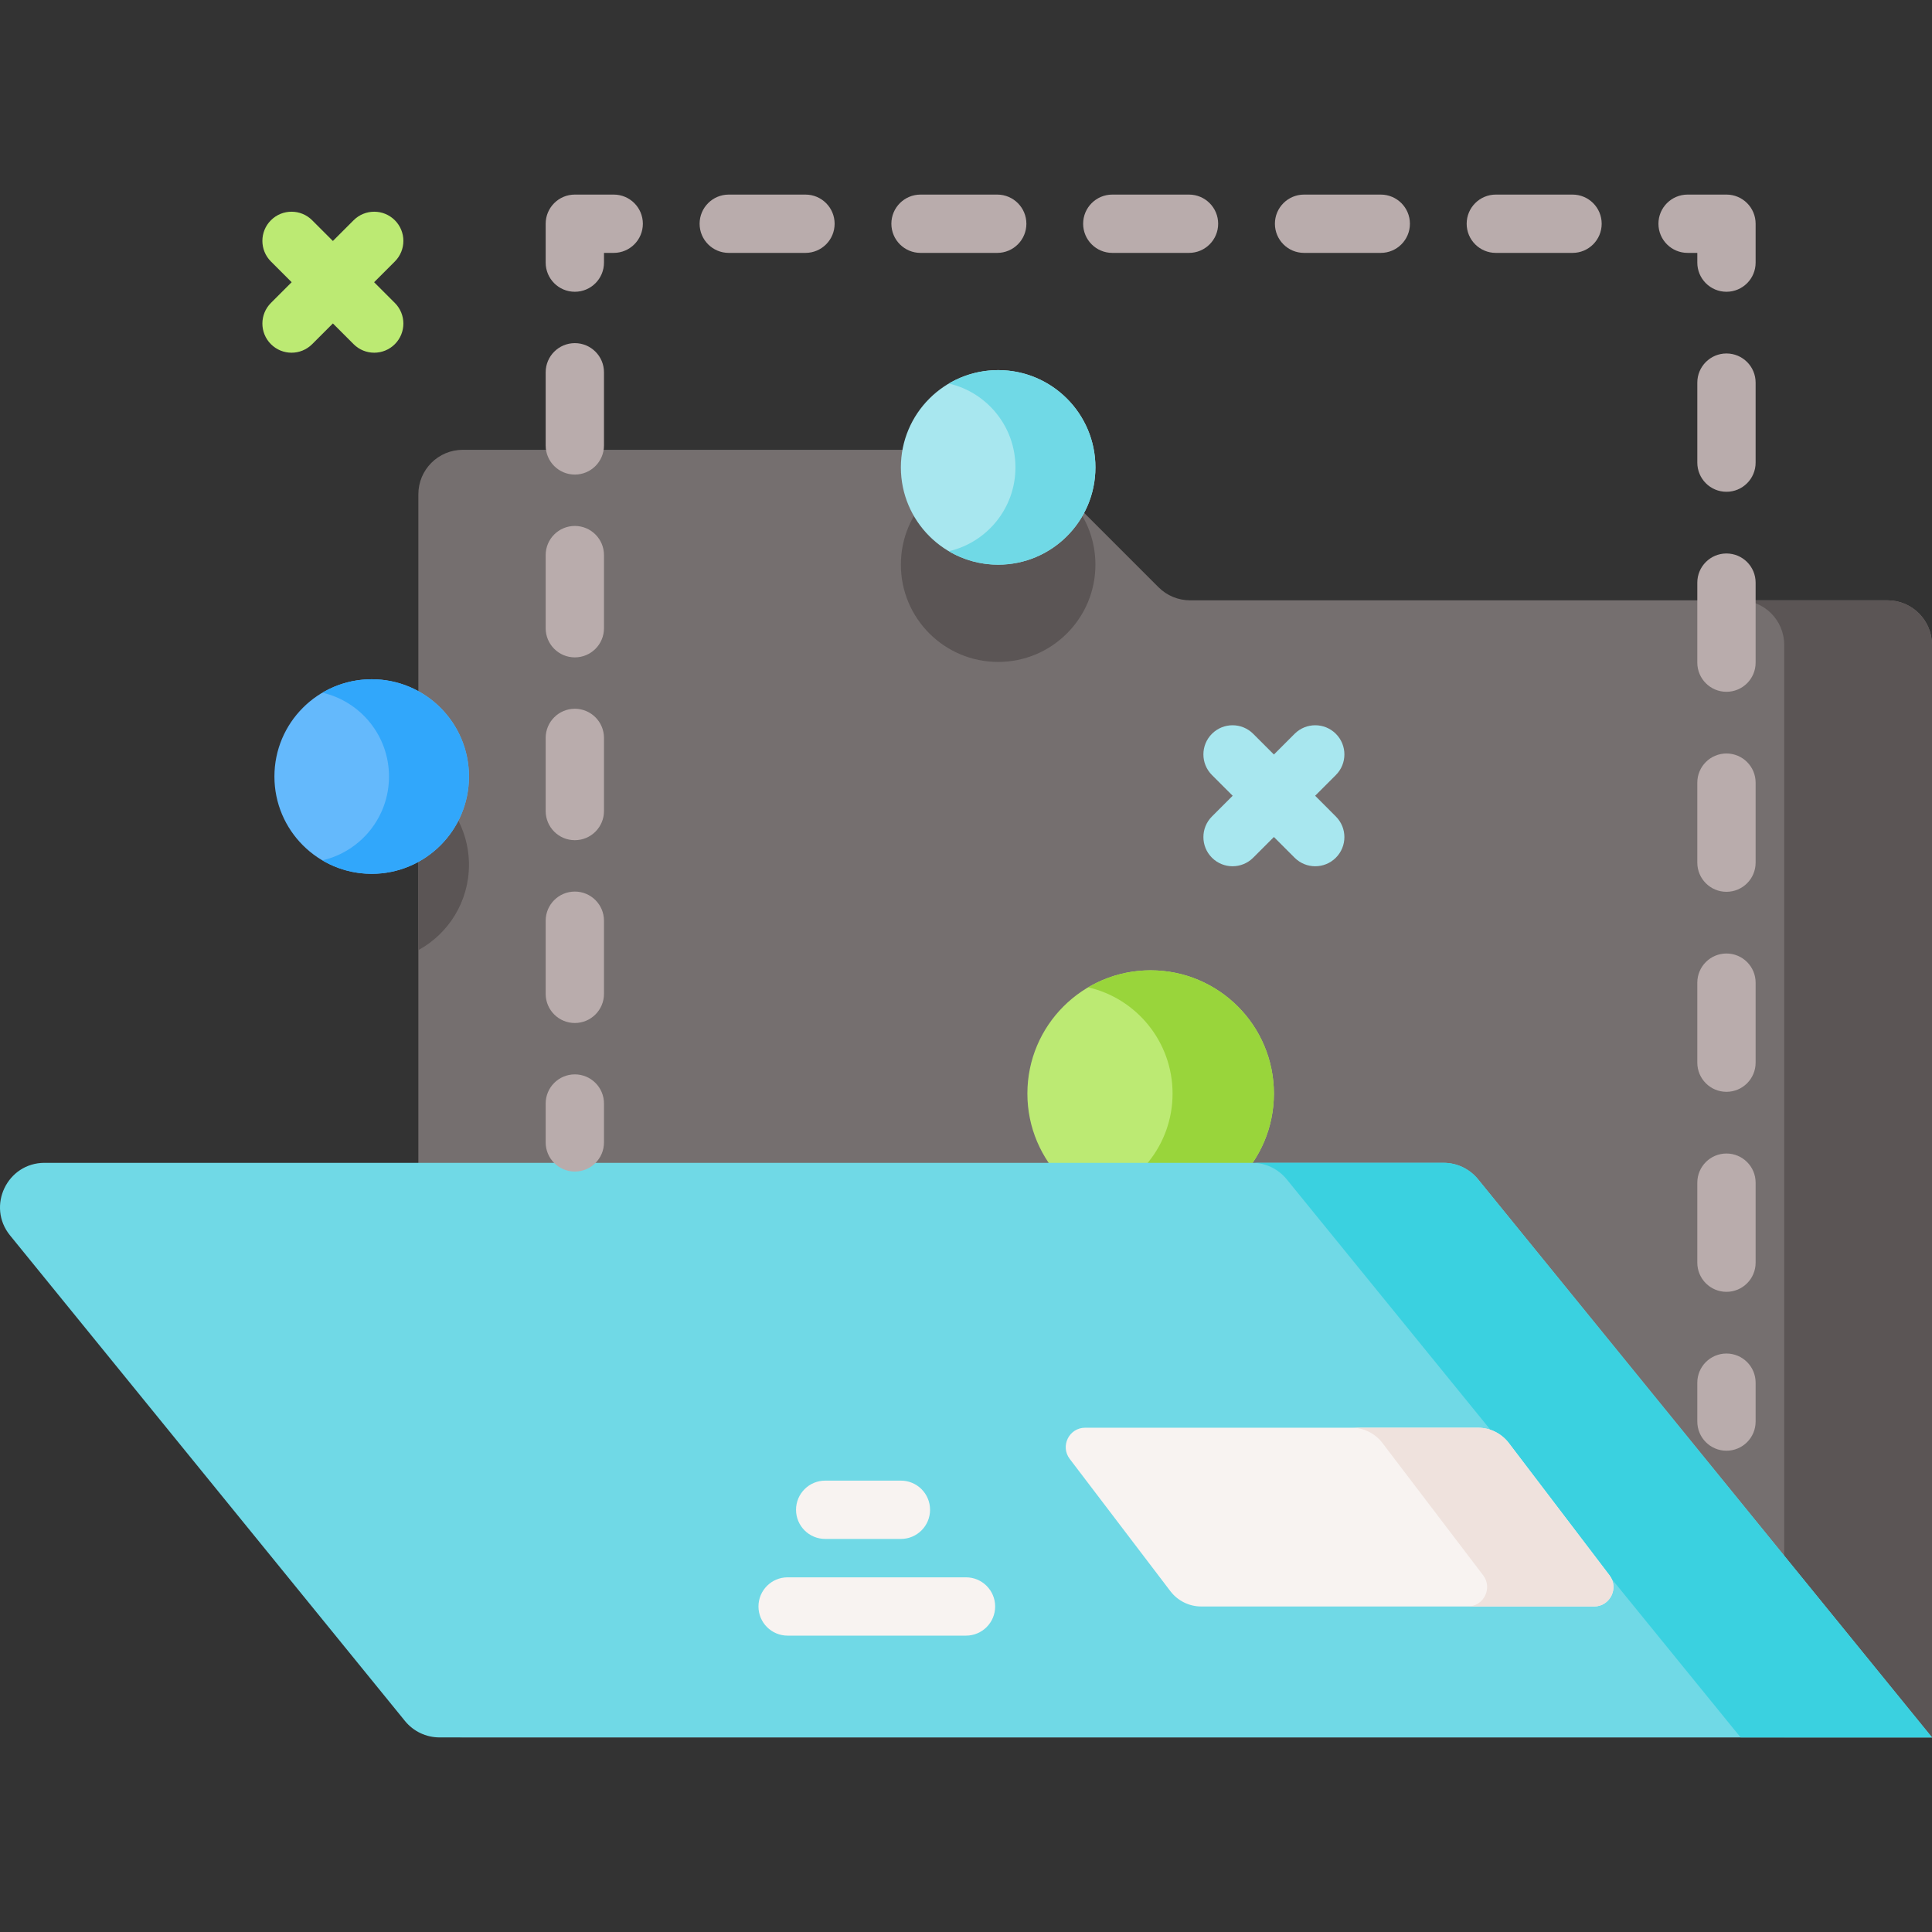 <svg id="Capa_1" enable-background="new 0 0 512 512" height="512" viewBox="0 0 512 512" width="512" xmlns="http://www.w3.org/2000/svg"><rect x="0" y="0" width="512" height="512" fill="#333333" stroke="none"/><g><g><g><g><g><path d="m512 170.886v289.543h-389.336c-6.521 0-11.796-5.285-11.796-11.796v-317.635c0-6.521 5.275-11.796 11.796-11.796h143.051c3.121 0 6.119 1.236 8.334 3.451l32.986 32.986c2.215 2.215 5.213 3.451 8.344 3.451h184.825c6.511.001 11.796 5.286 11.796 11.796z" fill="#756f6f"/></g><path d="m124.281 229.184c0 9.756-5.419 18.244-13.413 22.612v-45.225c7.994 4.369 13.413 12.858 13.413 22.613z" fill="#5b5555"/><circle cx="264.52" cy="149.641" fill="#5b5555" r="25.779"/><g><path d="m512 170.886v289.543h-39.168v-289.543c0-6.511-5.275-11.796-11.796-11.796h39.167c6.512.001 11.797 5.286 11.797 11.796z" fill="#5b5555"/></g><g><circle cx="304.933" cy="289.811" fill="#bcea73" r="32.666"/><path d="m337.597 289.807c0 18.048-14.629 32.677-32.662 32.677-6.046 0-11.718-1.642-16.57-4.523 12.823-2.956 22.377-14.435 22.377-28.154 0-13.704-9.539-25.199-22.362-28.154 4.852-2.866 10.509-4.508 16.555-4.508 18.033-.001 32.662 14.629 32.662 32.662z" fill="#99d53b"/></g><g><path d="m391.699 312.516 120.301 147.917h-395.527c-3.55 0-6.91-1.599-9.15-4.353l-104.657-128.681c-6.268-7.707-.784-19.236 9.15-19.236h370.732c3.551 0 6.912 1.599 9.151 4.353z" fill="#70d9e6"/></g><g><path d="m512 460.429h-50.726l-120.294-147.913c-2.246-2.751-5.604-4.358-9.148-4.358h50.716c3.554 0 6.912 1.607 9.148 4.358z" fill="#3ad1e0"/></g></g><g fill="#b9acac"><path d="m152.336 310.475c-4.267 0-7.726-3.459-7.726-7.726v-10.302c0-4.267 3.459-7.726 7.726-7.726s7.726 3.459 7.726 7.726v10.302c0 4.267-3.459 7.726-7.726 7.726z"/><path d="m152.336 271.106c-4.267 0-7.726-3.459-7.726-7.726v-19.378c0-4.267 3.459-7.726 7.726-7.726s7.726 3.459 7.726 7.726v19.378c0 4.266-3.459 7.726-7.726 7.726zm0-48.446c-4.267 0-7.726-3.459-7.726-7.726v-19.378c0-4.267 3.459-7.726 7.726-7.726s7.726 3.459 7.726 7.726v19.378c0 4.266-3.459 7.726-7.726 7.726zm0-48.446c-4.267 0-7.726-3.459-7.726-7.726v-19.379c0-4.267 3.459-7.726 7.726-7.726s7.726 3.459 7.726 7.726v19.379c0 4.267-3.459 7.726-7.726 7.726zm0-48.446c-4.267 0-7.726-3.459-7.726-7.726v-19.379c0-4.267 3.459-7.726 7.726-7.726s7.726 3.459 7.726 7.726v19.378c0 4.267-3.459 7.727-7.726 7.727z"/><path d="m152.336 77.322c-4.267 0-7.726-3.459-7.726-7.726v-10.302c0-4.267 3.459-7.726 7.726-7.726h10.302c4.267 0 7.726 3.459 7.726 7.726s-3.459 7.726-7.726 7.726h-2.575v2.575c-.001 4.268-3.46 7.727-7.727 7.727z"/><path d="m416.737 67.02h-20.328c-4.267 0-7.726-3.459-7.726-7.726s3.459-7.726 7.726-7.726h20.328c4.267 0 7.726 3.459 7.726 7.726s-3.458 7.726-7.726 7.726zm-50.819 0h-20.328c-4.267 0-7.726-3.459-7.726-7.726s3.459-7.726 7.726-7.726h20.328c4.267 0 7.726 3.459 7.726 7.726s-3.459 7.726-7.726 7.726zm-50.82 0h-20.328c-4.267 0-7.726-3.459-7.726-7.726s3.459-7.726 7.726-7.726h20.328c4.267 0 7.726 3.459 7.726 7.726s-3.459 7.726-7.726 7.726zm-50.821 0h-20.328c-4.267 0-7.726-3.459-7.726-7.726s3.459-7.726 7.726-7.726h20.328c4.267 0 7.726 3.459 7.726 7.726s-3.459 7.726-7.726 7.726zm-50.82 0h-20.328c-4.267 0-7.726-3.459-7.726-7.726s3.459-7.726 7.726-7.726h20.328c4.267 0 7.726 3.459 7.726 7.726s-3.459 7.726-7.726 7.726z"/><path d="m457.531 77.322c-4.267 0-7.726-3.459-7.726-7.726v-2.576h-2.575c-4.267 0-7.726-3.459-7.726-7.726s3.459-7.726 7.726-7.726h10.302c4.267 0 7.726 3.459 7.726 7.726v10.302c0 4.267-3.46 7.726-7.727 7.726z"/><path d="m457.531 342.349c-4.267 0-7.726-3.459-7.726-7.726v-21.202c0-4.267 3.459-7.726 7.726-7.726s7.726 3.459 7.726 7.726v21.202c.001 4.267-3.459 7.726-7.726 7.726zm0-53.005c-4.267 0-7.726-3.459-7.726-7.726v-21.202c0-4.267 3.459-7.726 7.726-7.726s7.726 3.459 7.726 7.726v21.202c.001 4.266-3.459 7.726-7.726 7.726zm0-53.005c-4.267 0-7.726-3.459-7.726-7.726v-21.203c0-4.267 3.459-7.726 7.726-7.726s7.726 3.459 7.726 7.726v21.202c.001 4.267-3.459 7.727-7.726 7.727zm0-53.006c-4.267 0-7.726-3.459-7.726-7.726v-21.202c0-4.267 3.459-7.726 7.726-7.726s7.726 3.459 7.726 7.726v21.202c.001 4.267-3.459 7.726-7.726 7.726zm0-53.005c-4.267 0-7.726-3.459-7.726-7.726v-21.202c0-4.267 3.459-7.726 7.726-7.726s7.726 3.459 7.726 7.726v21.202c.001 4.266-3.459 7.726-7.726 7.726z"/><path d="m457.531 384.454c-4.267 0-7.726-3.459-7.726-7.726v-10.302c0-4.267 3.459-7.726 7.726-7.726s7.726 3.459 7.726 7.726v10.302c.001 4.267-3.459 7.726-7.726 7.726z"/></g></g><g><g><circle cx="264.52" cy="123.862" fill="#a8e7ef" r="25.779"/><path d="m290.296 123.859c0 14.242-11.545 25.787-25.775 25.787-4.771 0-9.248-1.296-13.076-3.569 10.119-2.332 17.659-11.391 17.659-22.218 0-10.815-7.528-19.885-17.647-22.218 3.829-2.262 8.293-3.558 13.064-3.558 14.231.001 25.775 11.545 25.775 25.776z" fill="#70d9e6"/></g></g><g><g><circle cx="98.504" cy="205.788" fill="#64b9fc" r="25.779"/><path d="m124.281 205.785c0 14.242-11.545 25.787-25.775 25.787-4.771 0-9.248-1.296-13.076-3.569 10.119-2.332 17.659-11.391 17.659-22.218 0-10.815-7.528-19.885-17.647-22.218 3.829-2.262 8.293-3.558 13.064-3.558 14.23.001 25.775 11.545 25.775 25.776z" fill="#31a7fb"/></g></g><path d="m348.524 210.884 5.492-5.492c3.018-3.017 3.018-7.909 0-10.927-3.017-3.017-7.909-3.017-10.927 0l-5.492 5.492-5.492-5.492c-3.017-3.017-7.909-3.017-10.927 0s-3.018 7.909 0 10.927l5.492 5.492-5.492 5.492c-3.018 3.017-3.018 7.909 0 10.927 1.509 1.509 3.486 2.263 5.463 2.263s3.955-.755 5.463-2.263l5.492-5.492 5.492 5.492c1.509 1.509 3.486 2.263 5.463 2.263s3.955-.755 5.463-2.263c3.018-3.017 3.018-7.909 0-10.927z" fill="#a8e7ef"/><path d="m99.145 74.789 5.492-5.492c3.018-3.017 3.018-7.909 0-10.927-3.017-3.017-7.909-3.017-10.927 0l-5.492 5.492-5.492-5.492c-3.017-3.017-7.909-3.017-10.927 0s-3.018 7.909 0 10.927l5.492 5.492-5.491 5.492c-3.018 3.017-3.018 7.909 0 10.927 1.509 1.509 3.486 2.263 5.463 2.263s3.955-.755 5.463-2.263l5.492-5.492 5.492 5.492c1.509 1.509 3.486 2.263 5.463 2.263s3.955-.755 5.463-2.263c3.018-3.017 3.018-7.909 0-10.927z" fill="#bcea73"/></g><g><path d="m422.426 425.737h-104.067c-3.217 0-6.249-1.503-8.198-4.063l-26.67-35.043c-2.581-3.391-.162-8.27 4.099-8.27h104.067c3.217 0 6.249 1.503 8.198 4.063l26.67 35.043c2.581 3.39.163 8.27-4.099 8.27z" fill="#f8f3f1"/><path d="m422.426 425.734h-33.481c4.265 0 6.686-4.873 4.1-8.272l-26.671-35.036c-1.947-2.565-4.976-4.069-8.19-4.069h33.471c3.224 0 6.253 1.504 8.2 4.069l26.671 35.036c2.575 3.4.165 8.272-4.1 8.272z" fill="#efe2dd"/></g><g fill="#f8f3f1"><path d="m256 433.461h-47.272c-4.267 0-7.726-3.459-7.726-7.726s3.459-7.726 7.726-7.726h47.272c4.267 0 7.726 3.459 7.726 7.726s-3.459 7.726-7.726 7.726z"/><path d="m238.749 407.834h-20.065c-4.267 0-7.726-3.459-7.726-7.726s3.459-7.726 7.726-7.726h20.065c4.267 0 7.726 3.459 7.726 7.726.001 4.267-3.458 7.726-7.726 7.726z"/></g></g></svg>